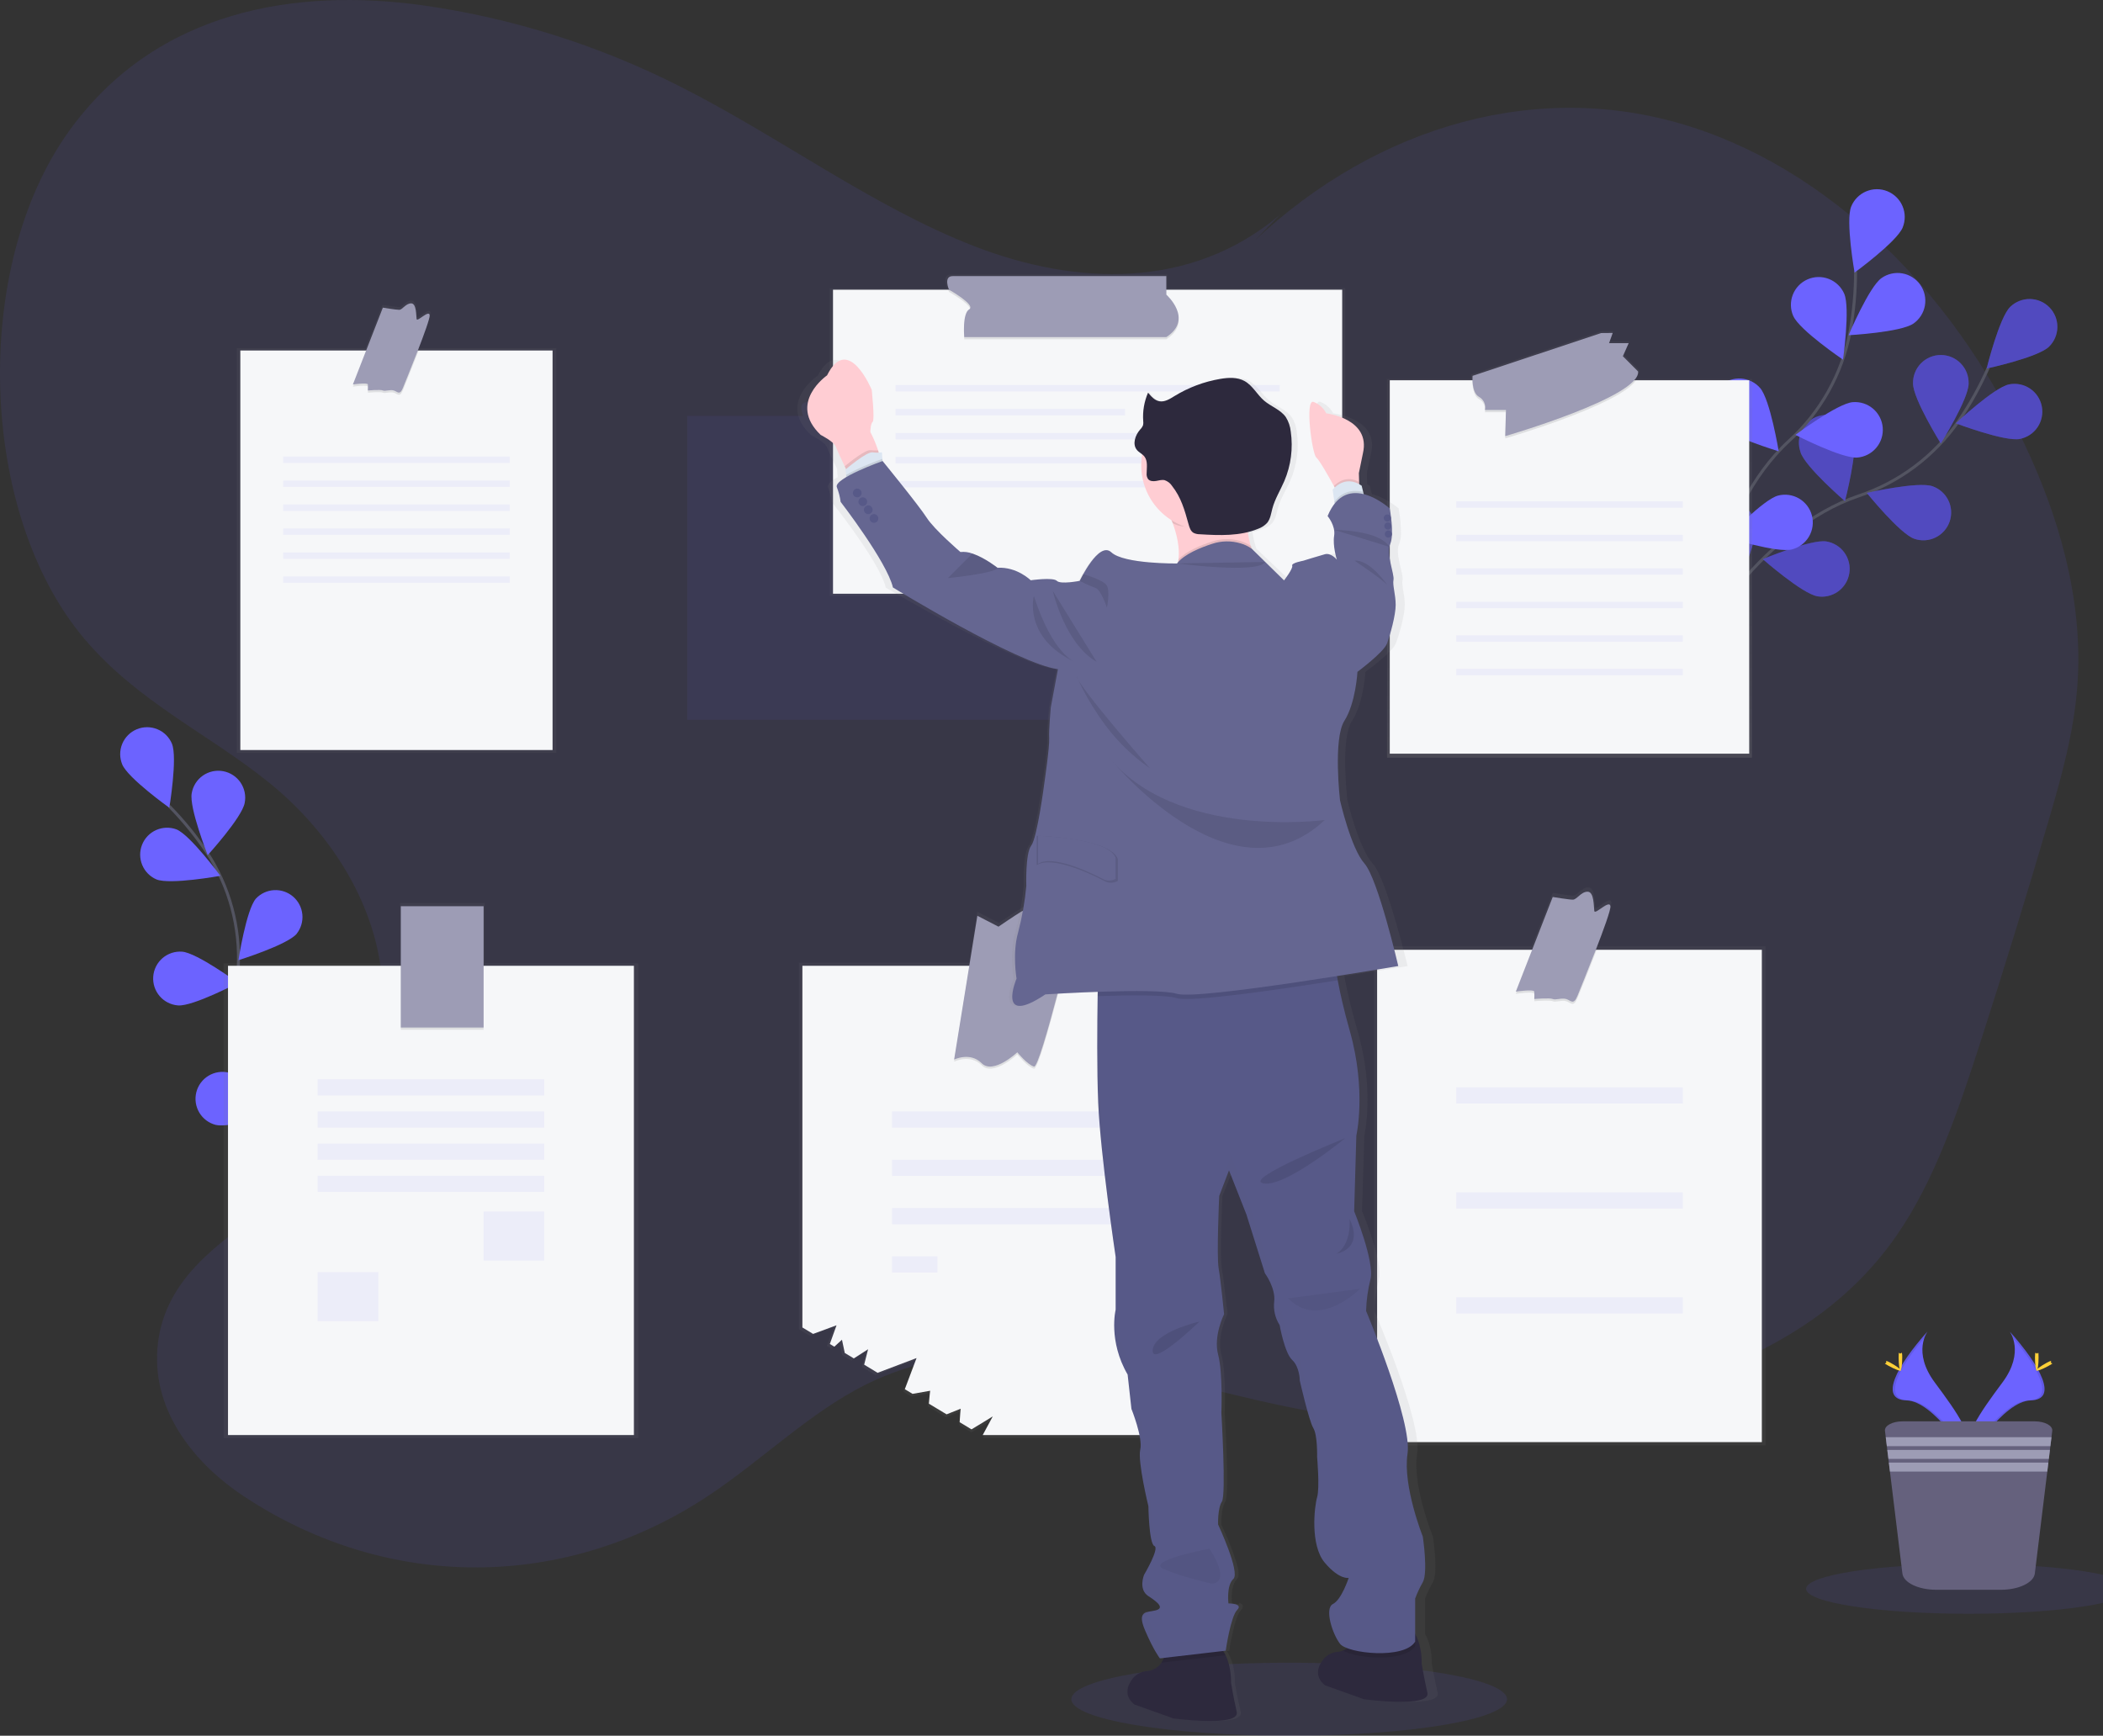 <svg width="1421" height="1173" viewBox="0 0 1421 1173" fill="none" xmlns="http://www.w3.org/2000/svg">
<rect x="0" y="0" width="1421" height="1173" fill="#333333" stroke="none"/>
<g clip-path="url(#clip0)">
<path opacity="0.1" d="M871.107 1173C952.395 1173 1018.29 1161.95 1018.29 1148.32C1018.29 1134.69 952.395 1123.64 871.107 1123.64C789.819 1123.64 723.923 1134.69 723.923 1148.32C723.923 1161.95 789.819 1173 871.107 1173Z" fill="#6C63FF"/>
<path opacity="0.1" d="M864.927 145.051C804.671 196.197 726.496 192.892 658.065 166.286C589.633 139.68 526.597 92.294 459.873 58.623C405.257 30.817 346.425 12.228 285.753 3.607C200.71 -8.195 105.715 6.183 46.451 88.865C-19.544 180.939 -14.466 347.005 56.911 431.574C93.218 474.567 140.757 495.665 182.226 529.239C223.694 562.813 262.053 618.545 258.529 683.338C255.267 743.325 217.239 789.376 177.931 818.296C147.528 840.605 110.092 864.98 106.362 911.209C102.811 955.938 134.288 990.986 164.361 1010.93C262.411 1075.95 383.197 1075.32 480.917 1009.29C515.779 985.725 547.807 954.396 584.362 936.025C680.32 887.826 786.077 936.342 887.678 954.093C973.685 969.117 1061.88 961.337 1145.67 931.329C1195.99 913.317 1246.5 885.774 1281.86 834.463C1307.35 797.46 1323.23 750.624 1338.14 704.38C1354.05 655.061 1369.33 605.398 1384 555.39C1392.79 525.369 1401.46 494.797 1403.73 462.655C1407.86 404.445 1390.49 346.977 1366.86 297.787C1310.8 181.063 1216.29 99.055 1113.99 78.219C1011.69 57.384 903.285 98.078 823.899 187.108" fill="#6C63FF"/>
<g opacity="0.35">
<path opacity="0.2" d="M689.528 280.987V271.829H545.289C538.655 271.829 542.701 281.042 542.701 281.042H464.333V486.439H808.415V280.987H689.528Z" fill="#6C63FF"/>
</g>
<path d="M1147.05 434.191C1147.05 434.191 1190.42 357.32 1255.78 335.176C1283.23 326.061 1306.99 308.278 1323.48 284.498C1331.22 273.155 1337.91 261.124 1343.45 248.556" stroke="#535461" stroke-width="2" stroke-miterlimit="10"/>
<path d="M1384.47 234.344C1377.03 241.574 1342.38 249.052 1342.38 249.052C1342.38 249.052 1350.87 214.624 1358.31 207.38C1361.89 203.911 1366.69 202.003 1371.67 202.078C1376.65 202.153 1381.4 204.204 1384.86 207.78C1388.33 211.355 1390.24 216.163 1390.16 221.145C1390.09 226.126 1388.04 230.875 1384.47 234.344Z" fill="#6C63FF"/>
<path d="M1364.87 296.617C1354.7 298.641 1321.54 286.068 1321.54 286.068C1321.54 286.068 1347.39 261.79 1357.56 259.766C1359.98 259.285 1362.47 259.287 1364.88 259.769C1367.3 260.251 1369.6 261.205 1371.65 262.577C1373.7 263.948 1375.46 265.71 1376.83 267.762C1378.2 269.814 1379.15 272.115 1379.63 274.535C1380.11 276.955 1380.11 279.445 1379.62 281.865C1379.14 284.284 1378.19 286.584 1376.82 288.635C1375.45 290.685 1373.69 292.446 1371.64 293.815C1369.58 295.185 1367.28 296.137 1364.87 296.617Z" fill="#6C63FF"/>
<path d="M1293.48 364.096C1283.68 360.708 1261.41 333.111 1261.41 333.111C1261.41 333.111 1295.97 325.193 1305.77 328.594C1308.1 329.402 1310.24 330.66 1312.09 332.298C1313.93 333.936 1315.43 335.922 1316.51 338.141C1317.59 340.36 1318.22 342.77 1318.36 345.233C1318.51 347.695 1318.17 350.163 1317.36 352.494C1316.56 354.825 1315.3 356.974 1313.66 358.819C1312.02 360.663 1310.04 362.167 1307.82 363.245C1305.6 364.322 1303.19 364.952 1300.73 365.098C1298.27 365.244 1295.81 364.904 1293.48 364.096Z" fill="#6C63FF"/>
<path d="M1227.98 402.944C1217.75 401.277 1191.13 377.866 1191.13 377.866C1191.13 377.866 1223.86 364.233 1234.1 365.913C1236.53 366.315 1238.86 367.193 1240.96 368.496C1243.05 369.8 1244.87 371.503 1246.3 373.509C1247.74 375.514 1248.77 377.784 1249.33 380.186C1249.89 382.589 1249.97 385.079 1249.56 387.513C1249.16 389.947 1248.28 392.278 1246.98 394.373C1245.68 396.468 1243.98 398.286 1241.97 399.722C1239.97 401.159 1237.7 402.187 1235.3 402.747C1232.9 403.306 1230.41 403.387 1227.98 402.985V402.944Z" fill="#6C63FF"/>
<path d="M1292.64 259.201C1292.64 269.584 1311.4 299.674 1311.4 299.674C1311.4 299.674 1330.2 269.598 1330.2 259.215C1330.26 256.704 1329.83 254.206 1328.92 251.866C1328 249.527 1326.63 247.395 1324.88 245.595C1323.13 243.795 1321.04 242.365 1318.72 241.388C1316.41 240.411 1313.93 239.908 1311.42 239.908C1308.91 239.908 1306.42 240.411 1304.11 241.388C1301.8 242.365 1299.7 243.795 1297.95 245.595C1296.2 247.395 1294.83 249.527 1293.92 251.866C1293 254.206 1292.57 256.704 1292.64 259.215V259.201Z" fill="#6C63FF"/>
<path d="M1216.62 305.61C1219.72 315.511 1246.63 338.661 1246.63 338.661C1246.63 338.661 1255.56 304.329 1252.46 294.428C1251.82 291.966 1250.69 289.66 1249.13 287.65C1247.57 285.64 1245.62 283.968 1243.39 282.734C1241.17 281.501 1238.72 280.733 1236.19 280.476C1233.66 280.219 1231.11 280.479 1228.68 281.24C1226.25 282.001 1224.01 283.247 1222.08 284.903C1220.15 286.558 1218.57 288.589 1217.45 290.872C1216.33 293.155 1215.68 295.642 1215.55 298.182C1215.41 300.723 1215.8 303.264 1216.68 305.651L1216.62 305.61Z" fill="#6C63FF"/>
<path d="M1148.91 360.86C1150.28 371.147 1172.91 398.469 1172.91 398.469C1172.91 398.469 1187.51 366.148 1186.14 355.861C1185.96 353.296 1185.26 350.795 1184.08 348.512C1182.89 346.229 1181.26 344.213 1179.27 342.588C1177.27 340.963 1174.97 339.765 1172.5 339.066C1170.03 338.367 1167.44 338.183 1164.89 338.526C1162.34 338.869 1159.89 339.73 1157.69 341.057C1155.49 342.385 1153.59 344.15 1152.1 346.243C1150.61 348.336 1149.56 350.713 1149.02 353.227C1148.48 355.741 1148.47 358.339 1148.97 360.86H1148.91Z" fill="#6C63FF"/>
<path opacity="0.25" d="M1384.47 234.344C1377.03 241.574 1342.38 249.052 1342.38 249.052C1342.38 249.052 1350.87 214.624 1358.31 207.38C1361.89 203.911 1366.69 202.003 1371.67 202.078C1376.65 202.153 1381.4 204.204 1384.86 207.78C1388.33 211.355 1390.24 216.163 1390.16 221.145C1390.09 226.126 1388.04 230.875 1384.47 234.344Z" fill="black"/>
<path opacity="0.25" d="M1364.87 296.617C1354.7 298.641 1321.54 286.068 1321.54 286.068C1321.54 286.068 1347.39 261.79 1357.56 259.766C1359.98 259.285 1362.47 259.287 1364.88 259.769C1367.3 260.251 1369.6 261.205 1371.65 262.577C1373.7 263.948 1375.46 265.71 1376.83 267.762C1378.2 269.814 1379.15 272.115 1379.63 274.535C1380.11 276.955 1380.11 279.445 1379.62 281.865C1379.14 284.284 1378.19 286.584 1376.82 288.635C1375.45 290.685 1373.69 292.446 1371.64 293.815C1369.58 295.185 1367.28 296.137 1364.87 296.617Z" fill="black"/>
<path opacity="0.25" d="M1293.48 364.096C1283.68 360.708 1261.41 333.111 1261.41 333.111C1261.41 333.111 1295.97 325.193 1305.77 328.594C1308.1 329.402 1310.24 330.66 1312.09 332.298C1313.93 333.936 1315.43 335.922 1316.51 338.141C1317.59 340.36 1318.22 342.77 1318.36 345.233C1318.51 347.695 1318.17 350.163 1317.36 352.494C1316.56 354.825 1315.3 356.974 1313.66 358.819C1312.02 360.663 1310.04 362.167 1307.82 363.245C1305.6 364.322 1303.19 364.952 1300.73 365.098C1298.27 365.244 1295.81 364.904 1293.48 364.096Z" fill="black"/>
<path opacity="0.25" d="M1227.98 402.944C1217.75 401.277 1191.13 377.866 1191.13 377.866C1191.13 377.866 1223.86 364.233 1234.1 365.913C1236.53 366.315 1238.86 367.193 1240.96 368.496C1243.05 369.8 1244.87 371.503 1246.3 373.509C1247.74 375.514 1248.77 377.784 1249.33 380.186C1249.89 382.589 1249.97 385.079 1249.56 387.513C1249.16 389.947 1248.28 392.278 1246.98 394.373C1245.68 396.468 1243.98 398.286 1241.97 399.722C1239.97 401.159 1237.7 402.187 1235.3 402.747C1232.9 403.306 1230.41 403.387 1227.98 402.985V402.944Z" fill="black"/>
<path opacity="0.25" d="M1292.64 259.201C1292.64 269.584 1311.4 299.674 1311.4 299.674C1311.4 299.674 1330.2 269.598 1330.2 259.215C1330.26 256.704 1329.83 254.206 1328.92 251.866C1328 249.527 1326.63 247.395 1324.88 245.595C1323.13 243.795 1321.04 242.365 1318.72 241.388C1316.41 240.411 1313.93 239.908 1311.42 239.908C1308.91 239.908 1306.42 240.411 1304.11 241.388C1301.8 242.365 1299.7 243.795 1297.95 245.595C1296.2 247.395 1294.83 249.527 1293.92 251.866C1293 254.206 1292.57 256.704 1292.64 259.215V259.201Z" fill="black"/>
<path opacity="0.25" d="M1216.62 305.61C1219.72 315.511 1246.63 338.661 1246.63 338.661C1246.63 338.661 1255.56 304.329 1252.46 294.428C1251.82 291.966 1250.69 289.66 1249.13 287.65C1247.57 285.64 1245.62 283.968 1243.39 282.734C1241.17 281.501 1238.72 280.733 1236.19 280.476C1233.66 280.219 1231.11 280.479 1228.68 281.24C1226.25 282.001 1224.01 283.247 1222.08 284.903C1220.15 286.558 1218.57 288.589 1217.45 290.872C1216.33 293.155 1215.68 295.642 1215.55 298.182C1215.41 300.723 1215.8 303.264 1216.68 305.651L1216.62 305.61Z" fill="black"/>
<path opacity="0.25" d="M1148.91 360.86C1150.28 371.147 1172.91 398.469 1172.91 398.469C1172.91 398.469 1187.51 366.148 1186.14 355.861C1185.96 353.296 1185.26 350.795 1184.08 348.512C1182.89 346.229 1181.26 344.213 1179.27 342.588C1177.27 340.963 1174.97 339.765 1172.5 339.066C1170.03 338.367 1167.44 338.183 1164.89 338.526C1162.34 338.869 1159.89 339.73 1157.69 341.057C1155.49 342.385 1153.59 344.15 1152.1 346.243C1150.61 348.336 1149.56 350.713 1149.02 353.227C1148.48 355.741 1148.47 358.339 1148.97 360.86H1148.91Z" fill="black"/>
<path d="M1149.55 432.663C1149.55 432.663 1158.06 344.803 1208.74 298.077C1230.14 278.618 1244.66 252.729 1250.09 224.305C1252.58 210.791 1253.82 197.077 1253.8 183.336" stroke="#535461" stroke-width="2" stroke-miterlimit="10"/>
<path d="M1285.67 153.7C1281.79 163.339 1253.14 184.217 1253.14 184.217C1253.14 184.217 1246.96 149.265 1250.84 139.625C1251.76 137.337 1253.12 135.252 1254.85 133.491C1256.58 131.729 1258.63 130.326 1260.9 129.36C1263.17 128.393 1265.61 127.884 1268.07 127.86C1270.54 127.837 1272.99 128.299 1275.27 129.221C1277.56 130.144 1279.64 131.508 1281.4 133.236C1283.17 134.964 1284.57 137.021 1285.53 139.292C1286.5 141.562 1287.01 144.001 1287.03 146.468C1287.06 148.936 1286.59 151.383 1285.67 153.672V153.7Z" fill="#6C63FF"/>
<path d="M1292.98 218.618C1284.5 224.594 1249.1 226.536 1249.1 226.536C1249.1 226.536 1262.87 193.857 1271.37 187.894C1273.39 186.475 1275.66 185.466 1278.07 184.927C1280.48 184.387 1282.96 184.327 1285.39 184.749C1287.82 185.172 1290.14 186.069 1292.23 187.39C1294.31 188.71 1296.11 190.428 1297.53 192.446C1298.95 194.463 1299.96 196.74 1300.5 199.147C1301.03 201.554 1301.09 204.044 1300.67 206.474C1300.25 208.904 1299.35 211.228 1298.03 213.311C1296.71 215.395 1295 217.198 1292.98 218.618Z" fill="#6C63FF"/>
<path d="M1255.02 309.217C1244.68 310.085 1213.15 293.89 1213.15 293.89C1213.15 293.89 1241.55 272.641 1251.88 271.774C1254.34 271.568 1256.81 271.848 1259.16 272.598C1261.51 273.348 1263.69 274.554 1265.57 276.147C1267.46 277.74 1269.01 279.688 1270.14 281.881C1271.27 284.073 1271.96 286.467 1272.16 288.926C1272.37 291.384 1272.09 293.859 1271.34 296.21C1270.59 298.56 1269.38 300.74 1267.79 302.624C1266.2 304.508 1264.25 306.06 1262.06 307.192C1259.87 308.323 1257.48 309.011 1255.02 309.217Z" fill="#6C63FF"/>
<path d="M1210.88 371.284C1200.85 373.9 1167.02 363.255 1167.02 363.255C1167.02 363.255 1191.42 337.517 1201.43 334.914C1203.81 334.295 1206.3 334.152 1208.74 334.493C1211.18 334.835 1213.53 335.655 1215.66 336.905C1217.78 338.156 1219.64 339.813 1221.13 341.782C1222.61 343.752 1223.7 345.994 1224.32 348.382C1224.93 350.77 1225.08 353.257 1224.74 355.7C1224.39 358.144 1223.58 360.496 1222.33 362.623C1221.08 364.749 1219.42 366.609 1217.45 368.095C1215.48 369.581 1213.24 370.664 1210.85 371.284H1210.88Z" fill="#6C63FF"/>
<path d="M1211.78 213.66C1215.97 223.148 1245.32 243.047 1245.32 243.047C1245.32 243.047 1250.31 207.931 1246.12 198.442C1244.11 193.877 1240.37 190.297 1235.72 188.489C1231.08 186.681 1225.91 186.794 1221.34 188.803C1216.78 190.811 1213.2 194.552 1211.39 199.2C1209.59 203.849 1209.7 209.025 1211.71 213.591L1211.78 213.66Z" fill="#6C63FF"/>
<path d="M1161.07 286.978C1167.95 294.772 1201.87 304.99 1201.87 304.99C1201.87 304.99 1196.13 269.984 1189.29 262.176C1186 258.432 1181.37 256.147 1176.4 255.825C1171.43 255.502 1166.53 257.167 1162.79 260.454C1159.05 263.741 1156.77 268.381 1156.45 273.352C1156.12 278.324 1157.79 283.22 1161.07 286.964V286.978Z" fill="#6C63FF"/>
<path d="M1121.54 364.867C1127.05 373.708 1158.71 389.518 1158.71 389.518C1158.71 389.518 1159.05 354.043 1153.54 345.202C1150.88 341.069 1146.71 338.143 1141.92 337.051C1137.13 335.959 1132.11 336.787 1127.92 339.359C1123.73 341.931 1120.72 346.041 1119.53 350.809C1118.33 355.577 1119.05 360.624 1121.53 364.867H1121.54Z" fill="#6C63FF"/>
<path d="M211.253 788.082C211.253 788.082 157.576 721.526 160.948 654.736C162.552 626.736 155.037 598.971 139.532 575.607C132.083 564.575 123.638 554.249 114.304 544.76" stroke="#535461" stroke-width="2" stroke-miterlimit="10"/>
<path d="M116.19 502.661C120.044 511.957 114.414 545.875 114.414 545.875C114.414 545.875 86.447 525.907 82.594 516.611C80.747 512.15 80.746 507.137 82.593 502.676C84.44 498.214 87.983 494.67 92.441 492.822C96.9 490.974 101.91 490.973 106.369 492.821C110.828 494.669 114.37 498.214 116.217 502.675L116.19 502.661Z" fill="#6C63FF"/>
<path d="M165.339 542.612C163.522 552.499 140.358 577.88 140.358 577.88C140.358 577.88 127.682 545.875 129.554 536.015C129.958 533.638 130.831 531.364 132.121 529.327C133.41 527.29 135.092 525.529 137.068 524.148C139.043 522.766 141.273 521.791 143.629 521.279C145.984 520.767 148.417 520.729 150.788 521.166C153.158 521.603 155.418 522.506 157.436 523.824C159.455 525.143 161.191 526.849 162.545 528.844C163.899 530.84 164.843 533.084 165.322 535.447C165.802 537.811 165.807 540.246 165.339 542.612Z" fill="#6C63FF"/>
<path d="M200.49 631.05C193.925 638.679 161.113 648.883 161.113 648.883C161.113 648.883 166.343 614.91 172.908 607.281C176.12 603.851 180.532 601.797 185.223 601.548C189.913 601.299 194.518 602.875 198.074 605.945C201.63 609.016 203.861 613.343 204.301 618.022C204.741 622.701 203.356 627.369 200.435 631.05H200.49Z" fill="#6C63FF"/>
<path d="M212.051 703.968C206.876 712.588 176.267 728.205 176.267 728.205C176.267 728.205 175.675 693.777 180.864 685.211C183.378 681.133 187.398 678.211 192.052 677.079C196.706 675.948 201.618 676.698 205.723 679.166C209.827 681.635 212.794 685.623 213.979 690.266C215.163 694.909 214.471 699.832 212.051 703.968Z" fill="#6C63FF"/>
<path d="M105.743 594.322C115.089 598.027 148.891 591.871 148.891 591.871C148.891 591.871 128.522 564.191 119.19 560.473C114.736 558.838 109.819 559.007 105.488 560.945C101.156 562.883 97.751 566.436 95.999 570.848C94.246 575.26 94.284 580.182 96.104 584.566C97.924 588.951 101.383 592.451 105.743 594.322Z" fill="#6C63FF"/>
<path d="M120.36 679.456C130.38 680.199 160.797 664.211 160.797 664.211C160.797 664.211 133.077 643.885 123.058 643.141C120.675 642.96 118.279 643.251 116.009 643.996C113.738 644.742 111.636 645.927 109.823 647.485C108.01 649.044 106.522 650.944 105.443 653.078C104.364 655.211 103.715 657.537 103.535 659.921C103.354 662.306 103.644 664.702 104.389 666.975C105.134 669.247 106.319 671.35 107.876 673.164C109.434 674.978 111.333 676.467 113.465 677.546C115.598 678.626 117.922 679.275 120.305 679.456H120.36Z" fill="#6C63FF"/>
<path d="M145.905 760.195C155.649 762.633 188.337 751.933 188.337 751.933C188.337 751.933 164.444 727.296 154.7 724.9C150.016 723.733 145.062 724.475 140.925 726.964C136.789 729.452 133.81 733.483 132.644 738.169C131.478 742.854 132.22 747.812 134.706 751.951C137.193 756.089 141.222 759.07 145.905 760.237V760.195Z" fill="#6C63FF"/>
<path d="M1357.93 899.794C1357.93 899.794 1368.43 913.565 1353.08 934.222C1337.74 954.879 1325.08 972.478 1330.2 985.423C1330.2 985.423 1353.36 946.864 1372.2 946.354C1391.04 945.845 1378.67 922.957 1357.93 899.794Z" fill="#6C63FF"/>
<path opacity="0.1" d="M1357.93 899.794C1358.84 901.122 1359.57 902.573 1360.08 904.104C1378.46 925.725 1388.26 945.9 1370.59 946.409C1354.08 946.878 1334.37 976.334 1329.63 983.784C1329.79 984.359 1329.98 984.924 1330.2 985.478C1330.2 985.478 1353.36 946.919 1372.2 946.409C1391.04 945.9 1378.67 922.957 1357.93 899.794Z" fill="black"/>
<path d="M1377.46 917.297C1377.46 922.144 1376.91 926.055 1376.25 926.055C1375.59 926.055 1375.04 922.144 1375.04 917.297C1375.04 912.45 1375.71 914.749 1376.41 914.749C1377.12 914.749 1377.46 912.463 1377.46 917.297Z" fill="#FFD037"/>
<path d="M1384.15 923.081C1379.91 925.395 1376.21 926.786 1375.89 926.207C1375.57 925.629 1378.75 923.26 1382.99 920.947C1387.23 918.633 1385.57 920.313 1385.88 920.947C1386.2 921.58 1388.4 920.768 1384.15 923.081Z" fill="#FFD037"/>
<path d="M1302.46 899.794C1302.46 899.794 1291.96 913.565 1307.31 934.222C1322.65 954.879 1335.32 972.478 1330.2 985.423C1330.2 985.423 1307.03 946.864 1288.19 946.354C1269.35 945.845 1281.72 922.957 1302.46 899.794Z" fill="#6C63FF"/>
<path opacity="0.1" d="M1302.46 899.794C1301.54 901.118 1300.82 902.57 1300.32 904.104C1281.91 925.725 1272.13 945.9 1289.8 946.409C1306.32 946.878 1326.03 976.334 1330.76 983.784C1330.6 984.349 1330.42 984.914 1330.2 985.478C1330.2 985.478 1307.03 946.919 1288.19 946.409C1269.35 945.9 1281.72 922.957 1302.46 899.794Z" fill="black"/>
<path d="M1282.92 917.297C1282.92 922.144 1283.47 926.055 1284.13 926.055C1284.79 926.055 1285.34 922.144 1285.34 917.297C1285.34 912.45 1284.67 914.749 1283.97 914.749C1283.26 914.749 1282.92 912.463 1282.92 917.297Z" fill="#FFD037"/>
<path d="M1276.23 923.081C1280.48 925.395 1284.19 926.786 1284.49 926.207C1284.79 925.629 1281.63 923.26 1277.39 920.947C1273.15 918.633 1274.81 920.313 1274.5 920.947C1274.18 921.58 1271.99 920.768 1276.23 923.081Z" fill="#FFD037"/>
<path opacity="0.1" d="M1330.2 1090.58C1390.84 1090.58 1440 1083.03 1440 1073.72C1440 1064.41 1390.84 1056.87 1330.2 1056.87C1269.55 1056.87 1220.39 1064.41 1220.39 1073.72C1220.39 1083.03 1269.55 1090.58 1330.2 1090.58Z" fill="#6C63FF"/>
<path d="M1386.71 966.955L1386.19 971.238L1385.44 977.298L1385.14 979.832L1384.41 985.891L1384.08 988.425L1383.35 994.484L1374.94 1063.34C1374.2 1069.5 1364.15 1074.36 1352.02 1074.36H1308.37C1296.24 1074.36 1286.21 1069.56 1285.45 1063.34L1277.04 994.484L1276.3 988.425L1276 985.891L1275.25 979.832L1274.94 977.298L1274.21 971.238L1273.67 966.955C1273.26 963.471 1278.69 960.538 1285.55 960.538H1374.84C1381.7 960.538 1387.14 963.471 1386.71 966.955Z" fill="#65617D"/>
<path d="M1386.19 971.238L1385.44 977.297H1274.94L1274.21 971.238H1386.19Z" fill="#9D9CB5"/>
<path d="M1385.14 979.832L1384.4 985.891H1276L1275.24 979.832H1385.14Z" fill="#9D9CB5"/>
<path d="M1384.08 988.425L1383.35 994.47H1277.04L1276.3 988.425H1384.08Z" fill="#9D9CB5"/>
<path d="M1106.13 256.089H1104.97C1106.79 254.023 1107.73 251.957 1107.57 250.126L1097.11 239.66L1101.11 230.709H1087.66L1090.15 223.727H1082.18L994.014 253.114C994.014 253.114 993.917 254.34 994.014 256.089H937.24V512.026H1183.82V256.089H1106.13Z" fill="url(#paint0_linear)"/>
<path d="M1181.94 256.983H939.071V509.326H1181.94V256.983Z" fill="#F6F7F9"/>
<path opacity="0.1" d="M1105.46 256.983C1093.95 273.936 1017.09 296.259 1017.09 296.259L1017.58 278.59H1003.36C1003.75 276.889 1003.58 275.107 1002.87 273.512C1002.16 271.918 1000.95 270.597 999.423 269.749C995.294 267.477 994.895 260.109 994.95 256.983H1105.46Z" fill="black"/>
<path d="M1081.85 225.076L995.018 253.995C995.018 253.995 994.028 265.287 999.423 268.221C1000.94 269.072 1002.15 270.393 1002.86 271.987C1003.57 273.58 1003.74 275.361 1003.36 277.062H1017.58L1017.09 294.73C1017.09 294.73 1108.35 268.221 1106.87 251.048L1096.58 240.734L1100.5 231.892H1087.25L1089.71 225.007L1081.85 225.076Z" fill="#9D9CB5"/>
<g opacity="0.35">
<path opacity="0.2" d="M1137.04 338.784H983.966V343.081H1137.04V338.784Z" fill="#6C63FF"/>
</g>
<g opacity="0.35">
<path opacity="0.2" d="M1137.04 361.438H983.966V365.734H1137.04V361.438Z" fill="#6C63FF"/>
</g>
<g opacity="0.35">
<path opacity="0.2" d="M1137.04 384.078H983.966V388.375H1137.04V384.078Z" fill="#6C63FF"/>
</g>
<g opacity="0.35">
<path opacity="0.2" d="M1137.04 406.718H983.966V411.014H1137.04V406.718Z" fill="#6C63FF"/>
</g>
<g opacity="0.35">
<path opacity="0.2" d="M1137.04 429.357H983.966V433.654H1137.04V429.357Z" fill="#6C63FF"/>
</g>
<g opacity="0.35">
<path opacity="0.2" d="M1137.04 452.011H983.966V456.307H1137.04V452.011Z" fill="#6C63FF"/>
</g>
<path d="M283.249 235.349H282.671C287.02 224.194 291.039 213.315 290.86 211.236C290.475 207.104 282.203 216.083 281.817 213.838C281.432 211.594 281.817 203.083 278.06 203.083C274.303 203.083 272.032 207.504 269.802 207.504C267.572 207.504 258.502 206.016 258.502 206.016L246.955 235.349H159.971V508.693H375.835V235.349H283.249Z" fill="url(#paint1_linear)"/>
<path d="M373.371 236.864H162.393V506.862H373.371V236.864Z" fill="#F6F7F9"/>
<path opacity="0.1" d="M282.905 236.864C278.459 248.418 273.449 260.592 272.307 263.498C270.091 269.006 268.632 266.073 266.045 265.343C263.457 264.613 260.168 266.073 258.695 265.343C257.222 264.613 248.579 265.343 248.579 265.343C248.676 263.991 248.676 262.633 248.579 261.28C248.386 259.821 238.449 261.28 238.449 261.28L247.919 236.864H282.905Z" fill="black"/>
<path d="M258.695 207.904L238.449 259.821C238.449 259.821 248.386 258.347 248.565 259.821C248.669 261.169 248.669 262.522 248.565 263.87C248.565 263.87 257.223 263.126 258.695 263.87C260.168 264.613 263.471 263.126 266.045 263.87C268.619 264.613 270.091 267.547 272.307 262.024C274.523 256.502 290.709 217.103 290.337 213.054C289.965 209.005 281.873 217.846 281.501 215.629C281.129 213.412 281.501 205.012 277.826 205.012C274.151 205.012 271.936 209.377 269.733 209.377C267.531 209.377 258.695 207.904 258.695 207.904Z" fill="#9D9CB5"/>
<g opacity="0.35">
<path opacity="0.2" d="M344.427 308.529H191.351V312.826H344.427V308.529Z" fill="#6C63FF"/>
</g>
<g opacity="0.35">
<path opacity="0.2" d="M344.427 324.737H191.351V329.034H344.427V324.737Z" fill="#6C63FF"/>
</g>
<g opacity="0.35">
<path opacity="0.2" d="M344.427 340.933H191.351V345.229H344.427V340.933Z" fill="#6C63FF"/>
</g>
<g opacity="0.35">
<path opacity="0.2" d="M344.427 357.142H191.351V361.438H344.427V357.142Z" fill="#6C63FF"/>
</g>
<g opacity="0.35">
<path opacity="0.2" d="M344.427 373.336H191.351V377.633H344.427V373.336Z" fill="#6C63FF"/>
</g>
<g opacity="0.35">
<path opacity="0.2" d="M344.427 389.531H191.351V393.828H344.427V389.531Z" fill="#6C63FF"/>
</g>
<path d="M1079.39 639.519H1078.81C1084.15 625.748 1089.08 612.294 1088.84 609.774C1088.39 604.72 1078.23 615.75 1077.83 612.996C1077.43 610.242 1077.83 599.721 1073.22 599.721C1068.61 599.721 1065.84 605.229 1063.08 605.229C1060.31 605.229 1049.23 603.384 1049.23 603.384L1035 639.519H928.404V976.761H1192.98V639.519H1079.39Z" fill="url(#paint2_linear)"/>
<path d="M1190.48 641.86H930.524V974.572H1190.48V641.86Z" fill="#F6F7F9"/>
<path opacity="0.1" d="M1078.88 641.86C1073.46 655.99 1067.37 670.78 1065.95 674.333C1063.2 681.136 1061.43 677.5 1058.25 676.605C1055.07 675.71 1050.99 677.5 1049.18 676.605C1047.36 675.71 1036.71 676.605 1036.71 676.605C1036.83 674.941 1036.83 673.27 1036.71 671.606C1036.47 669.802 1024.24 671.606 1024.24 671.606L1035.84 641.86H1078.88Z" fill="black"/>
<path d="M1049.18 606.165L1024.24 670.132C1024.24 670.132 1036.47 668.315 1036.71 670.132C1036.83 671.792 1036.83 673.458 1036.71 675.118C1036.71 675.118 1047.36 674.222 1049.18 675.118C1050.99 676.013 1055.07 674.222 1058.25 675.118C1061.43 676.013 1063.23 679.662 1065.95 672.859C1068.68 666.056 1088.62 617.499 1088.17 612.514C1087.71 607.529 1077.74 618.408 1077.28 615.695C1076.83 612.982 1077.28 602.599 1072.75 602.599C1068.23 602.599 1065.5 607.983 1062.78 607.983C1060.05 607.983 1049.18 606.165 1049.18 606.165Z" fill="#9D9CB5"/>
<g opacity="0.35">
<path opacity="0.2" d="M1137.04 734.829H983.966V745.75H1137.04V734.829Z" fill="#6C63FF"/>
</g>
<g opacity="0.35">
<path opacity="0.2" d="M1137.04 805.765H983.966V816.685H1137.04V805.765Z" fill="#6C63FF"/>
</g>
<g opacity="0.35">
<path opacity="0.2" d="M1137.04 876.713H983.966V887.633H1137.04V876.713Z" fill="#6C63FF"/>
</g>
<path d="M327.526 651.046V610.324H270.394V651.046H151.107V971.886H431.287V651.046H327.526Z" fill="url(#paint3_linear)"/>
<path d="M428.328 652.671H154.066V969.793H428.328V652.671Z" fill="#F6F7F9"/>
<path opacity="0.1" d="M326.769 652.671H270.834V695.871H326.769V652.671Z" fill="black"/>
<path d="M326.769 612.417H270.834V694.397H326.769V612.417Z" fill="#9D9CB5"/>
<g opacity="0.35">
<path opacity="0.2" d="M367.728 729.376H214.653V740.297H367.728V729.376Z" fill="#6C63FF"/>
</g>
<g opacity="0.35">
<path opacity="0.2" d="M367.728 751.093H214.653V762.013H367.728V751.093Z" fill="#6C63FF"/>
</g>
<g opacity="0.35">
<path opacity="0.2" d="M367.728 772.824H214.653V783.745H367.728V772.824Z" fill="#6C63FF"/>
</g>
<g opacity="0.35">
<path opacity="0.2" d="M367.728 794.541H214.653V805.462H367.728V794.541Z" fill="#6C63FF"/>
</g>
<g opacity="0.35">
<path opacity="0.2" d="M367.742 818.723H326.769V851.856H367.742V818.723Z" fill="#6C63FF"/>
</g>
<g opacity="0.35">
<path opacity="0.2" d="M255.626 859.706H214.653V892.839H255.626V859.706Z" fill="#6C63FF"/>
</g>
<path d="M721.005 650.536H720.619C725.079 633.088 728.437 619.193 728.437 619.193L709.416 628.144C709.416 628.144 695.914 610.242 690.918 613.23C685.922 616.218 674.953 623.669 674.953 623.669L660.391 616.205L654.817 650.536H539.824V898.266L547.215 902.686C553.312 900.496 563.346 896.778 563.346 896.778L558.735 909.585L561.846 911.431L567.09 906.68L569.03 915.755L575.265 919.487L585.106 913.221L582.353 923.77L591.588 929.278L618.441 919.184L610.348 940.502L615.674 943.697L627.827 941.562C627.827 941.562 627.277 945.817 626.932 950.431L639.127 957.729C644.123 955.788 648.83 953.874 648.83 953.874C648.83 953.874 648.348 958.528 648.128 963.1L656.303 968.003C662.758 964.229 670.975 959.093 670.975 959.093L664.093 971.9H819.481V650.536H721.005Z" fill="url(#paint4_linear)"/>
<path d="M816.426 652.671V969.793H664.025L670.824 957.165C670.824 957.165 662.772 962.219 656.441 965.951L648.431 961.104C648.651 956.6 649.133 952.001 649.133 952.001C649.133 952.001 644.508 953.887 639.608 955.802L627.648 948.599C627.992 944.055 628.515 939.855 628.515 939.855L616.61 941.962L611.394 938.808L619.321 917.766L592.992 927.736L583.922 922.228L586.565 911.817L576.93 918L570.819 914.323L568.92 905.372L563.773 910.081L560.717 908.25L565.245 895.622C565.245 895.622 555.405 899.285 549.417 901.447L542.178 897.095V652.671H816.426Z" fill="#F6F7F9"/>
<g opacity="0.35">
<path opacity="0.2" d="M755.826 751.093H602.75V762.013H755.826V751.093Z" fill="#6C63FF"/>
</g>
<g opacity="0.35">
<path opacity="0.2" d="M755.826 783.744H602.75V794.665H755.826V783.744Z" fill="#6C63FF"/>
</g>
<g opacity="0.35">
<path opacity="0.2" d="M755.826 816.382H602.75V827.302H755.826V816.382Z" fill="#6C63FF"/>
</g>
<g opacity="0.35">
<path opacity="0.2" d="M633.415 849.033H602.75V859.954H633.415V849.033Z" fill="#6C63FF"/>
</g>
<path opacity="0.1" d="M719.835 652.67C712.375 682.113 701.502 722.903 698.667 722.187C694.263 720.989 687.381 712.547 687.381 712.547C687.381 712.547 671.195 727.764 663.35 719.915C655.505 712.065 644.701 717.45 644.701 717.45L655.161 652.656L719.835 652.67Z" fill="black"/>
<path d="M660.405 618.862L644.701 716.059C644.701 716.059 655.491 710.661 663.337 718.524C671.182 726.388 687.381 711.129 687.381 711.129C687.381 711.129 694.263 719.557 698.667 720.769C703.071 721.981 727.129 621.809 727.129 621.809L708.48 630.65C708.48 630.65 695.24 612.968 690.326 615.915C685.413 618.862 674.677 626.23 674.677 626.23L660.405 618.862Z" fill="#9D9CB5"/>
<path d="M788.679 194.793V185.47H642.623C635.92 185.47 640.021 194.793 640.021 194.793H560.662V402.655H909.011V194.71L788.679 194.793Z" fill="url(#paint5_linear)"/>
<path d="M906.919 195.784H562.864V401.236H906.919V195.784Z" fill="#F6F7F9"/>
<path opacity="0.1" d="M788.073 229.289H651.555C651.555 229.289 650.082 213.453 654.872 210.519C659.662 207.586 641.246 197.258 641.246 197.258C641.043 196.776 640.863 196.284 640.71 195.784H788.073V200.577C788.073 200.577 806.847 217.143 788.073 229.289Z" fill="black"/>
<path d="M643.82 186.586H788.073V199.104C788.073 199.104 806.847 215.629 788.073 227.817H651.555C651.555 227.817 650.082 211.98 654.872 209.047C659.662 206.113 641.246 195.785 641.246 195.785C641.246 195.785 637.2 186.586 643.82 186.586Z" fill="#9D9CB5"/>
<g opacity="0.35">
<path opacity="0.2" d="M864.68 260.22H605.131V264.516H864.68V260.22Z" fill="#6C63FF"/>
</g>
<g opacity="0.35">
<path opacity="0.2" d="M760.175 276.415H605.131V280.712H760.175V276.415Z" fill="#6C63FF"/>
</g>
<g opacity="0.35">
<path opacity="0.2" d="M864.68 292.623H605.131V296.92H864.68V292.623Z" fill="#6C63FF"/>
</g>
<g opacity="0.35">
<path opacity="0.2" d="M864.68 308.818H605.131V313.115H864.68V308.818Z" fill="#6C63FF"/>
</g>
<g opacity="0.35">
<path opacity="0.2" d="M864.68 325.013H605.131V329.309H864.68V325.013Z" fill="#6C63FF"/>
</g>
<path d="M971.442 1143.92C968.978 1133.42 967.464 1124.22 967.464 1124.22C967.464 1124.22 968.029 1112.81 962.909 1104.24V1101.39V1080.31C964.36 1076.49 966.138 1072.8 968.221 1069.29C972.02 1062.65 968.221 1038.36 968.221 1038.36C968.221 1038.36 954.155 1004.11 957.582 982.393C961.009 960.676 928.679 885.926 928.679 885.926C928.878 878.714 929.899 871.548 931.721 864.567C932.057 863.1 932.195 861.595 932.134 860.092C932.134 859.913 932.134 859.734 932.134 859.541V859.72C931.652 845.398 920.339 818.544 920.339 818.544L921.853 767.357C921.853 767.357 929.078 737.17 917.297 696.669C913.168 682.526 910.539 671.22 908.874 662.489C908.681 661.498 908.502 660.548 908.337 659.639C932.602 655.934 951.127 652.85 951.127 652.85C951.127 652.85 937.047 593.909 927.551 583.608C918.054 573.307 910.443 540.918 910.443 540.918C910.443 540.918 905.488 499.315 913.485 487.21C921.481 475.105 922.596 454.063 922.596 454.063C922.596 454.063 940.846 440.815 943.131 434.921C945.415 429.027 949.214 415.779 949.214 408.756C949.214 401.732 946.929 395.494 947.7 391.817C948.471 388.14 942.374 374.149 945.415 367.511C946.206 365.473 946.616 363.307 946.627 361.121C946.634 361.057 946.634 360.993 946.627 360.929C946.627 360.929 946.627 360.929 946.627 360.86C946.647 355.06 946.108 349.273 945.016 343.577C945.016 343.577 936.758 336.292 926.973 333.937L926.574 332.353L925.541 328.222C924.96 327.832 924.358 327.473 923.738 327.148V325.647L923.573 319.67L926.436 306.216C932.038 282.805 900.864 279.348 900.864 279.348C898.995 275.742 895.849 272.963 892.041 271.554C885.765 269.337 890.995 306.725 893.927 309.108C896.143 310.912 902.956 322.631 906.231 328.387L906.768 329.338C906.271 329.801 905.81 330.303 905.392 330.839L906.575 338.95L906.754 340.189C904.692 342.763 903.018 345.626 901.786 348.686C901.786 348.686 907.498 354.938 906.355 361.934C905.213 368.93 908.103 377.647 908.241 378.129C907.897 377.743 903.892 373.391 899.886 374.452C895.881 375.512 884.747 378.872 884.747 378.872C884.747 378.872 876.379 380.346 877.149 382.191C877.92 384.037 871.438 392.134 871.438 392.134L848.962 370.816C848.742 370.183 848.522 369.549 848.315 368.888C847.378 365.843 846.724 362.717 846.361 359.551C848.809 358.967 851.21 358.203 853.545 357.265C855.909 356.459 858.043 355.094 859.766 353.286C862.024 350.531 862.519 346.937 863.386 343.646C865.162 337.091 868.988 331.252 871.727 325.041C876.353 314.549 877.909 302.96 876.214 291.618C875.859 288.13 874.674 284.777 872.759 281.841C869.098 276.787 862.436 274.735 857.619 270.7C852.802 266.665 849.664 260.523 844.021 257.493C838.929 254.739 832.708 255.083 826.968 256.02C815.72 257.873 804.916 261.805 795.106 267.615C791.831 269.557 788.225 271.746 784.454 271.113C781.233 270.535 778.866 267.946 776.787 265.481C776.813 265.373 776.845 265.267 776.884 265.164L776.636 264.875C774.256 270.161 773.062 275.905 773.14 281.703C773.14 282.598 773.14 283.493 773.25 284.457C773.25 284.774 773.25 285.091 773.25 285.407C773.271 285.664 773.271 285.922 773.25 286.179C773.25 286.579 773.195 286.978 773.085 287.363C772.607 288.516 771.889 289.553 770.979 290.406C770.293 291.178 769.68 292.013 769.149 292.899C769.245 292.596 769.341 292.293 769.452 291.99C768.017 294.079 767.21 296.535 767.126 299.068C767.003 300.919 767.611 302.743 768.818 304.15C769.939 305.251 771.165 306.238 772.479 307.097C770.93 315.736 772.065 324.643 775.732 332.616C779.399 340.59 785.421 347.246 792.987 351.688C793.248 352.322 793.496 352.969 793.758 353.616C796.62 361.19 798.781 370.004 797.887 378.143C797.804 378.748 797.721 379.341 797.611 379.933C797.322 380.236 797.047 380.552 796.799 380.869C796.799 380.869 759.638 381.227 750.954 373.309C742.269 365.39 728.932 392.588 728.932 392.588C728.932 392.588 715.623 395.177 712.967 392.588C710.311 389.999 694.717 392.23 694.717 392.23C694.717 392.23 685.206 383.017 671.526 383.761C666.329 379.81 660.596 376.619 654.5 374.287L654.074 374.135C651.397 373.168 648.539 372.805 645.706 373.075C645.706 373.075 627.456 357.926 622.143 349.884C616.83 341.842 591.464 311.738 591.354 311.6L591.258 310.223L590.969 305.844C590.218 305.962 589.459 306.027 588.698 306.037L588.189 304.522C586.733 300.25 584.928 296.104 582.794 292.128C582.794 292.128 582.794 286.619 584.404 285.242C586.014 283.865 583.743 263.608 583.743 263.608C583.743 263.608 567.296 225.131 552.569 253.858C552.569 253.858 524.726 272.435 548.096 294.07C548.096 294.07 557.414 298.6 558.735 302.181C559.602 304.508 562.768 310.994 564.901 315.318C565.259 316.035 565.576 316.696 565.851 317.246L565.589 317.467L565.934 321.075L566.071 322.452C561.667 324.958 558.68 327.423 559.41 329.338C560.711 332.526 561.603 335.867 562.066 339.28C562.066 339.28 594.382 379.781 598.566 397.119C598.566 397.119 685.275 448.665 713.765 452.355L708.824 478.121C708.824 478.121 707.296 493.586 707.682 499.108C708.067 504.631 704.255 529.68 704.255 529.68C704.255 529.68 699.314 566.491 695.13 571.641C690.946 576.791 691.716 598.894 691.716 598.894C690.71 609.472 688.799 619.944 686.005 630.196C681.876 644.188 684.876 661.484 684.876 661.484C684.876 661.484 670.425 694.631 705.025 672.171C705.025 672.171 722.009 671.11 741.567 670.449C741.567 671.083 741.567 671.73 741.567 672.391C741.567 674.911 741.485 677.638 741.457 680.516C741.196 699.493 741.085 725.644 741.939 745.433C743.453 780.412 754.105 849.639 754.105 849.639V884.412C753.418 887.681 753.081 891.014 753.101 894.354C752.866 906.613 756.117 918.686 762.474 929.168L764.827 952.124C764.827 952.124 771.076 967.41 771.2 976.541C771.17 977.286 771.078 978.028 770.924 978.758C770.691 979.927 770.59 981.119 770.621 982.311C770.264 992.846 776.608 1018.03 776.608 1018.03C776.608 1018.03 776.994 1043.44 780.737 1044.91C783.986 1046.17 776.402 1059.55 774.131 1063.4C774.131 1063.15 774.035 1062.91 773.993 1062.67C773.704 1063.16 773.525 1063.44 773.525 1063.44C772.744 1065.49 772.343 1067.66 772.342 1069.85C772.126 1071.59 772.408 1073.35 773.153 1074.93C773.899 1076.52 775.078 1077.85 776.553 1078.79C783.779 1083.21 787.66 1086.89 781.536 1088.43C779.279 1088.78 777.042 1089.24 774.833 1089.81C774.723 1089.52 774.613 1089.23 774.516 1088.95C773.661 1089.31 772.949 1089.94 772.495 1090.75C772.041 1091.55 771.87 1092.49 772.011 1093.4C771.846 1095.26 772.466 1097.97 774.282 1102.02C780.366 1115.64 784.577 1120.81 784.577 1120.81L787.495 1120.48C787.05 1121.58 786.483 1122.64 785.802 1123.62C784.691 1125.21 783.214 1126.52 781.494 1127.43C779.911 1128.39 778.142 1128.99 776.306 1129.21C774.242 1129.28 772.216 1129.78 770.359 1130.68C768.503 1131.59 766.857 1132.87 765.529 1134.45C761.744 1139.36 759.363 1146.05 766.905 1151.92L794.102 1161.31C794.102 1161.31 840.897 1167.38 838.378 1156.89C835.86 1146.39 834.401 1137.2 834.401 1137.2C834.401 1137.2 834.924 1126.95 830.602 1118.58C830.118 1117.62 829.566 1116.7 828.95 1115.82L830.602 1115.63C830.602 1115.63 834.015 1092.44 838.585 1088.09C839.631 1087.07 839.865 1086.28 839.617 1085.69C840.099 1084.42 838.901 1083.68 837.374 1083.27L837.043 1084.18C835.551 1083.85 834.029 1083.68 832.501 1083.67C832.501 1083.67 830.973 1071.52 835.915 1067.14C836.317 1066.64 836.61 1066.06 836.776 1065.44C836.942 1064.82 836.977 1064.17 836.878 1063.53C836.92 1061.87 836.749 1060.21 836.369 1058.59C836.369 1058.67 836.259 1058.78 836.19 1058.86C833.699 1047.85 825.276 1030.32 825.276 1030.32C825.276 1030.32 824.89 1019.3 827.932 1014.87C830.974 1010.43 827.56 954.837 827.56 954.837C827.56 954.837 828.703 927.97 825.276 915.452C821.848 902.934 829.405 888.199 829.405 888.199C829.405 888.199 829.405 887.909 829.322 887.4L829.418 887.207C829.418 887.207 829.253 885.555 828.978 882.979C828.94 883.06 828.908 883.142 828.882 883.227C828.125 876.121 826.666 863.232 825.606 857.269C824.078 848.799 825.977 808.298 825.977 808.298L832.859 791.002L845.026 820.816L857.963 860.588C857.963 860.588 864.363 868.988 864.515 877.498C864.515 877.912 864.515 878.325 864.432 878.738C864.329 879.62 864.278 880.508 864.281 881.396C864.053 886.418 865.432 891.382 868.217 895.566C868.217 895.566 871.644 914.336 876.97 919.129C882.297 923.921 882.283 933.12 882.283 933.12C882.283 933.12 888.752 960.36 891.794 965.152C894.354 969.187 894.546 980.3 894.464 983.674C894.464 984.308 894.464 984.666 894.464 984.666C894.464 984.666 895.358 994.402 895.331 1002.57C895.331 1003.57 895.331 1004.55 895.234 1005.47V1005.27C895.225 1007.5 894.962 1009.72 894.45 1011.89C894.405 1012.01 894.368 1012.14 894.34 1012.26C894.34 1011.81 894.34 1011.34 894.45 1010.89C893.125 1016.45 892.487 1022.15 892.551 1027.87C892.372 1037.66 893.927 1049.27 899.79 1056.07C910.058 1067.86 916.526 1066.38 916.526 1066.38C916.526 1066.38 911.571 1081.11 905.516 1084.05C905.287 1084.17 905.071 1084.31 904.869 1084.47C904.869 1084.18 904.759 1083.9 904.717 1083.61C903.451 1084.71 902.942 1086.7 902.942 1089.12C902.501 1095.59 906.575 1106.11 910.47 1110.95C911.908 1112.36 913.671 1113.39 915.604 1113.95C915.293 1114.16 914.972 1114.36 914.641 1114.54C913.965 1114.91 913.266 1115.24 912.549 1115.52C911.567 1115.95 910.521 1116.23 909.452 1116.33C907.387 1116.38 905.356 1116.86 903.493 1117.76C901.63 1118.65 899.979 1119.93 898.648 1121.51C894.863 1126.4 892.482 1133.09 900.024 1138.96L927.22 1148.35C927.22 1148.35 973.933 1154.41 971.442 1143.92Z" fill="url(#paint6_linear)"/>
<path d="M792.849 1161.31L766.534 1151.92C759.267 1146.05 761.579 1139.36 765.254 1134.45C766.514 1132.88 768.096 1131.6 769.893 1130.7C771.691 1129.79 773.662 1129.29 775.673 1129.21C777.457 1128.99 779.171 1128.38 780.696 1127.43C782.356 1126.51 783.772 1125.2 784.825 1123.62C786.75 1120.57 787.789 1117.05 787.826 1113.44C787.826 1113.44 816.729 1104.97 824.629 1113.44C826.04 1114.97 827.218 1116.7 828.125 1118.58C832.254 1126.95 831.813 1137.2 831.813 1137.2C831.813 1137.2 833.286 1146.38 835.667 1156.89C838.048 1167.4 792.849 1161.31 792.849 1161.31Z" fill="#2D293D"/>
<path d="M921.633 1148.34L895.317 1138.94C888.064 1133.08 890.376 1126.38 894.037 1121.5C895.294 1119.92 896.876 1118.64 898.674 1117.73C900.472 1116.83 902.444 1116.32 904.456 1116.25C905.499 1116.15 906.517 1115.87 907.47 1115.44C908.165 1115.15 908.84 1114.83 909.493 1114.46C916.857 1110.41 916.664 1100.47 916.664 1100.47C916.664 1100.47 945.567 1092 953.467 1100.47C954.524 1101.61 955.448 1102.87 956.22 1104.23C961.175 1112.79 960.624 1124.22 960.624 1124.22C960.624 1124.22 962.097 1133.42 964.492 1143.92C966.886 1154.41 921.633 1148.34 921.633 1148.34Z" fill="#2D293D"/>
<path opacity="0.1" d="M824.67 1113.44C826.081 1114.97 827.259 1116.7 828.166 1118.58L784.866 1123.6C786.791 1120.55 787.83 1117.03 787.867 1113.43C787.867 1113.43 816.77 1104.98 824.67 1113.44Z" fill="black"/>
<path opacity="0.1" d="M956.233 1104.23V1112.34C949.503 1123.44 916.925 1121.01 907.47 1115.44C908.165 1115.15 908.84 1114.83 909.493 1114.46C916.857 1110.41 916.664 1100.47 916.664 1100.47C916.664 1100.47 945.567 1092 953.467 1100.47C954.529 1101.61 955.457 1102.87 956.233 1104.23Z" fill="black"/>
<path d="M961.381 1069.26C959.362 1072.78 957.64 1076.47 956.233 1080.28V1109.39C948.87 1121.54 910.594 1117.49 905.447 1110.86C900.299 1104.24 894.78 1086.93 900.657 1083.98C906.534 1081.04 911.31 1066.32 911.31 1066.32C911.31 1066.32 905.048 1067.79 895.111 1056C885.173 1044.21 888.119 1018.07 889.977 1011.82C891.835 1005.57 889.977 984.569 889.977 984.569C889.977 984.569 890.348 969.848 887.403 965.056C884.458 960.263 878.278 933.024 878.278 933.024C878.278 933.024 878.278 923.825 873.117 919.032C867.956 914.24 864.652 895.47 864.652 895.47C861.641 890.777 860.342 885.188 860.978 879.647C862.079 870.434 854.715 860.491 854.715 860.491L842.204 820.734L830.437 790.906L823.817 808.216C823.817 808.216 821.972 848.717 823.445 857.186C824.918 865.655 827.12 888.116 827.12 888.116C827.12 888.116 819.77 902.838 823.073 915.356C826.377 927.874 825.289 954.755 825.289 954.755C825.289 954.755 828.592 1010.35 825.647 1014.77C822.702 1019.19 823.073 1030.23 823.073 1030.23C823.073 1030.23 838.213 1062.62 833.382 1067.04C828.551 1071.47 830.065 1083.57 830.065 1083.57C830.065 1083.57 840.374 1083.57 835.956 1087.99C831.538 1092.41 828.221 1115.53 828.221 1115.53L783.738 1120.7C783.738 1120.7 779.609 1115.53 773.773 1101.91C767.938 1088.29 774.874 1089.77 780.792 1088.29C786.711 1086.82 782.967 1083.14 775.975 1078.65C768.984 1074.16 773.03 1064.29 773.03 1064.29C773.03 1064.29 783.697 1046.25 780.022 1044.78C776.347 1043.3 775.975 1017.9 775.975 1017.9C775.975 1017.9 768.612 987.709 770.47 979.612C772.328 971.514 764.511 952.125 764.511 952.125L761.937 928.92C748.683 906.101 753.844 885.114 753.844 885.114V849.447C753.844 849.447 743.535 780.233 742.063 745.254C741.127 722.849 741.388 692.277 741.691 673.203C741.87 662.503 742.063 655.411 742.063 655.411L901.029 638.886C901.029 638.886 900.864 646.226 903.919 662.517C905.529 671.248 908.048 682.554 912.067 696.697C923.477 737.198 916.485 767.384 916.485 767.384L915.012 818.544C915.012 818.544 928.996 852.793 926.023 864.568C924.258 871.557 923.27 878.72 923.078 885.927C923.078 885.927 954.389 960.649 951.072 982.421C947.755 1004.19 961.381 1038.39 961.381 1038.39C961.381 1038.39 965.056 1062.62 961.381 1069.26Z" fill="#575988"/>
<path opacity="0.05" d="M870.488 877.429L918.88 870.984C918.88 870.984 891.463 898.967 870.488 877.429Z" fill="black"/>
<path opacity="0.1" d="M911.888 823.681C911.888 823.681 913.54 840.798 903.052 847.243C903.052 847.243 921.825 844.296 911.888 823.681Z" fill="black"/>
<path opacity="0.1" d="M908.915 769.188C908.915 769.188 868.465 802.501 853.752 799.747C839.039 796.992 908.915 769.188 908.915 769.188Z" fill="black"/>
<path opacity="0.1" d="M810.508 893.087C810.508 893.087 779.788 900.069 778.852 912.367C777.916 924.664 810.508 893.087 810.508 893.087Z" fill="black"/>
<path opacity="0.05" d="M817.265 1046.61C817.265 1046.61 773.842 1054.72 786.174 1060.24C798.506 1065.76 818.738 1070.17 818.738 1070.17C818.738 1070.17 832.722 1070.91 817.265 1046.61Z" fill="black"/>
<g opacity="0.05">
<path opacity="0.05" d="M777.407 1069C776.313 1068.32 775.387 1067.4 774.699 1066.31C774.01 1065.22 773.576 1063.99 773.429 1062.71L772.989 1063.48C772.989 1063.48 768.942 1073.42 775.934 1077.84L778.205 1079.33C779.485 1079.09 780.875 1078.92 782.224 1078.57C788.142 1077.1 784.399 1073.42 777.407 1069Z" fill="black"/>
<path opacity="0.05" d="M833.341 1066.05C834.525 1064.95 834.483 1062.13 833.754 1058.49C831.799 1061.34 831.331 1065.78 831.29 1069.15C831.745 1067.98 832.444 1066.93 833.341 1066.05Z" fill="black"/>
<path opacity="0.05" d="M826.652 882.884C825.044 887.236 824.057 891.793 823.72 896.421C824.549 893.225 825.673 890.113 827.078 887.125C827.078 887.125 826.913 885.459 826.652 882.884Z" fill="black"/>
<path opacity="0.05" d="M926.064 863.548C926.366 862.23 926.5 860.879 926.463 859.527C925.927 862.282 925.541 864.829 925.266 867.06C925.5 865.917 925.761 864.747 926.064 863.548Z" fill="black"/>
<path opacity="0.05" d="M825.606 1013.78C826.211 1012.87 826.542 1009.84 826.707 1005.6C825.331 1008.28 824.766 1012.62 824.587 1015.93C824.841 1015.17 825.182 1014.45 825.606 1013.78Z" fill="black"/>
<path opacity="0.05" d="M834.731 1083.21C831.703 1091.48 829.652 1105.83 829.652 1105.83L785.156 1110.98C785.156 1110.98 781.026 1105.83 775.191 1092.21C774.682 1091.01 774.269 1089.93 773.938 1088.96C771.268 1090.18 770.222 1092.95 773.718 1101.03C779.609 1114.65 783.683 1119.82 783.683 1119.82L828.18 1114.63C828.18 1114.63 831.496 1091.43 835.915 1087.08C838.089 1084.88 836.699 1083.76 834.731 1083.21Z" fill="black"/>
<path opacity="0.05" d="M775.934 1017.08C775.934 1017.08 776.306 1042.49 779.981 1043.96C781.839 1039.76 783.077 1035.7 781.357 1035.11C777.682 1033.65 777.31 1008.24 777.31 1008.24C777.31 1008.24 769.947 978.042 771.805 969.945C773.663 961.847 765.914 942.333 765.914 942.333L763.341 919.143C750.087 896.31 755.248 875.323 755.248 875.323V839.628C755.248 839.628 744.939 770.401 743.466 735.422C742.531 713.03 742.792 682.458 743.095 663.385C743.095 659.928 743.219 656.871 743.274 654.296L741.994 654.42C741.994 654.42 741.801 661.512 741.622 672.212C741.319 691.285 741.058 721.788 741.994 744.263C743.466 779.242 753.775 848.455 753.775 848.455V884.178C753.775 884.178 748.614 905.165 761.868 927.984L764.442 951.188C764.442 951.188 772.163 970.702 770.332 978.731C768.502 986.759 775.934 1017.08 775.934 1017.08Z" fill="black"/>
<path opacity="0.05" d="M906.933 1101.03C903.317 1095.8 900.91 1089.82 899.886 1083.54C895.345 1087.67 900.561 1103.58 905.392 1109.87C910.539 1116.5 948.815 1120.55 956.178 1108.4V1101.39C946.296 1111.26 911.805 1107.3 906.933 1101.03Z" fill="black"/>
<path opacity="0.05" d="M962.867 1059.43C960.841 1062.95 959.114 1066.64 957.706 1070.45V1075.61C958.546 1073.72 959.743 1071.2 961.395 1068.24C962.454 1066.33 962.895 1062.96 963.005 1059.11C962.95 1059.24 962.909 1059.35 962.867 1059.43Z" fill="black"/>
<path opacity="0.05" d="M909.191 1065.23C910.598 1062.4 911.812 1059.48 912.824 1056.48C912.824 1056.48 906.562 1057.96 896.625 1046.18C889.399 1037.6 888.986 1021.39 890.018 1010.83C888.16 1017.1 885.229 1043.23 895.152 1055.01C901.676 1062.72 906.562 1064.74 909.191 1065.23Z" fill="black"/>
<path opacity="0.05" d="M890.004 983.578C890.652 990.835 890.896 998.122 890.734 1005.41C890.922 1004.25 891.175 1003.11 891.491 1001.99C893.349 995.738 891.491 974.751 891.491 974.751C891.491 974.751 891.862 960.016 888.917 955.237C885.972 950.458 879.654 923.205 879.654 923.205C879.654 923.205 879.654 913.992 874.507 909.214C869.359 904.435 866.042 885.651 866.042 885.651C863.032 880.953 861.734 875.359 862.368 869.814C863.469 860.615 856.105 850.673 856.105 850.673L843.595 810.902L831.827 781.087L825.193 798.383C825.193 798.383 825.097 800.559 824.973 803.975L830.354 789.914L842.122 819.743L854.633 859.5C854.633 859.5 861.996 869.443 860.895 878.656C860.26 884.196 861.558 889.786 864.57 894.479C864.57 894.479 867.887 913.263 873.034 918.041C878.182 922.82 878.278 932.033 878.278 932.033C878.278 932.033 884.54 959.286 887.486 964.064C890.431 968.843 890.004 983.578 890.004 983.578Z" fill="black"/>
</g>
<path d="M920.944 306.257L918.192 319.698L918.357 325.674L918.467 330.095L903.052 331.61L901.332 328.428C898.152 322.672 891.56 310.953 889.413 309.149C886.577 306.753 881.512 269.378 887.596 271.595C891.302 273.03 894.347 275.787 896.143 279.334C896.143 279.334 926.34 282.846 920.944 306.257Z" fill="#FFCDD3"/>
<path opacity="0.1" d="M918.412 330.026L903.052 331.61L901.332 328.429C903.534 326.157 909.824 320.992 918.288 325.675L918.412 330.026Z" fill="black"/>
<path d="M922.321 337.297L902.047 342.062L901.621 339.032L900.478 330.921C900.478 330.921 908.475 320.235 920.077 328.236L921.082 332.367L922.321 337.297Z" fill="#DCE6F2"/>
<path d="M594.313 307.634L572.733 319.257C572.733 319.257 571.907 317.55 570.778 315.126C568.714 310.816 565.658 304.316 564.819 301.988C563.539 298.408 554.51 293.891 554.51 293.891C531.897 272.256 558.845 253.665 558.845 253.665C573.104 224.952 589.015 263.415 589.015 263.415C589.015 263.415 591.217 283.686 589.661 285.05C588.106 286.413 588.106 291.935 588.106 291.935C590.17 295.92 591.91 300.065 593.309 304.329C593.956 306.395 594.313 307.634 594.313 307.634Z" fill="#FFCDD3"/>
<path opacity="0.1" d="M594.313 307.634L572.732 319.257C572.732 319.257 571.907 317.549 570.778 315.125C573.82 312.577 584.638 303.805 588.189 304.205C589.887 304.415 591.602 304.457 593.309 304.329C593.956 306.394 594.313 307.634 594.313 307.634Z" fill="black"/>
<path d="M596.529 314.189L572.237 326.17L571.755 320.937L571.356 317.274C571.356 317.274 585.422 305.21 589.579 305.678C591.682 305.989 593.82 305.989 595.924 305.678L596.199 310.058L596.529 314.189Z" fill="#DCE6F2"/>
<path d="M862.024 395.48C862.024 395.48 756.129 407.434 775.92 400.989C789.684 396.499 795.189 387.727 796.318 378.005C797.253 369.866 795.161 361.066 792.381 353.492C789.88 346.807 786.708 340.394 782.912 334.35C782.912 334.35 863.868 289.787 847.6 330.219C845.104 336.347 843.559 342.821 843.016 349.416C842.521 355.965 843.225 362.55 845.095 368.847C848.161 379.123 854.022 388.344 862.024 395.48Z" fill="#FFCDD3"/>
<path opacity="0.1" d="M847.668 330.301C845.173 336.43 843.628 342.903 843.085 349.498C835.46 355.902 827.092 355.489 816.357 355.489C808.099 355.489 798.974 357.486 792.381 353.506C789.88 346.821 786.708 340.407 782.912 334.364C782.912 334.364 863.868 289.8 847.668 330.301Z" fill="black"/>
<path d="M814.925 358.298C839.113 358.298 858.72 338.679 858.72 314.478C858.72 290.277 839.113 270.658 814.925 270.658C790.738 270.658 771.131 290.277 771.131 314.478C771.131 338.679 790.738 358.298 814.925 358.298Z" fill="#FFCDD3"/>
<path opacity="0.1" d="M862.024 395.48C862.024 395.48 756.129 407.433 775.92 400.988C789.684 396.499 795.189 387.727 796.318 378.004C801.589 372.303 812.187 368.172 818.986 365.982C825.221 363.882 831.954 363.771 838.254 365.665C840.726 366.403 843.077 367.497 845.232 368.915C848.271 379.151 854.083 388.346 862.024 395.48Z" fill="black"/>
<path opacity="0.1" d="M922.321 337.298L902.047 342.062L901.621 339.033C907.332 331.734 914.531 330.853 921.082 332.381L922.321 337.298Z" fill="black"/>
<path opacity="0.1" d="M596.529 314.189L572.237 326.17L571.755 320.937C580.44 315.814 594.988 310.539 596.254 310.085L596.529 314.189Z" fill="black"/>
<path opacity="0.1" d="M903.919 662.476C862.904 668.948 804.534 677.39 795.272 674.567C787.592 672.226 763.052 672.474 741.691 673.19C741.87 662.49 742.063 655.397 742.063 655.397L901.029 638.872C901.029 638.872 900.864 646.185 903.919 662.476Z" fill="black"/>
<path d="M944.824 652.835C944.824 652.835 809.778 676.04 795.272 671.619C780.765 667.199 706.374 671.991 706.374 671.991C672.888 694.438 686.872 661.305 686.872 661.305C686.872 661.305 683.926 644.008 687.973 630.017C690.672 619.753 692.513 609.283 693.478 598.715C693.478 598.715 692.749 576.681 696.795 571.475C700.842 566.27 705.617 529.501 705.617 529.501C705.617 529.501 709.306 504.465 708.934 498.943C708.563 493.421 710.035 477.955 710.035 477.955L714.839 452.231C687.312 448.554 603.356 397.009 603.356 397.009C599.31 379.698 568.026 339.17 568.026 339.17C567.571 335.764 566.707 332.426 565.452 329.227C563.236 323.333 596.364 311.559 596.364 311.559C596.364 311.559 621.014 341.745 626.162 349.842C631.309 357.94 648.981 373.047 648.981 373.047C651.725 372.765 654.496 373.128 657.074 374.107C657.226 374.107 657.35 374.19 657.501 374.231C657.652 374.272 657.501 374.231 657.501 374.231C665.759 377.109 674.017 383.692 674.017 383.692C687.271 382.962 696.465 392.161 696.465 392.161C696.465 392.161 711.604 389.958 714.123 392.533C716.642 395.108 729.579 392.533 729.579 392.533C729.579 392.533 742.462 365.28 750.926 373.253C759.391 381.227 795.299 380.8 795.299 380.8C800.089 374.438 811.732 369.879 819.013 367.525C825.248 365.424 831.981 365.314 838.282 367.208C840.998 367.982 843.559 369.221 845.852 370.871L867.639 392.216C867.639 392.216 873.901 384.119 873.144 382.274C872.387 380.428 880.508 378.968 880.508 378.968C880.508 378.968 891.174 375.65 895.221 374.548C899.267 373.446 902.983 377.825 903.314 378.211C903.176 377.743 900.409 368.833 901.483 362.03C902.557 355.227 897.065 348.768 897.065 348.768C909.947 317.095 939.016 343.618 939.016 343.618C939.016 343.618 942.333 360.928 939.387 367.552C936.442 374.176 942.332 388.209 941.589 391.844C940.846 395.48 943.062 401.787 943.062 408.783C943.062 415.779 939.387 429.04 937.171 434.948C934.955 440.856 917.228 454.021 917.228 454.021C917.228 454.021 916.113 475.008 908.392 487.155C900.671 499.301 905.447 540.862 905.447 540.862C905.447 540.862 912.81 573.266 921.963 583.553C931.115 593.84 944.824 652.835 944.824 652.835Z" fill="#656691"/>
<path opacity="0.1" d="M747.953 410.574C747.953 410.574 743.907 398.428 740.232 397.312C736.567 395.964 732.999 394.368 729.552 392.534L731.919 388.003C731.919 388.003 745.751 391.79 747.953 395.839C750.155 399.887 747.953 410.574 747.953 410.574Z" fill="black"/>
<path opacity="0.1" d="M673.989 383.692C673.26 387.383 640.503 390.688 640.503 390.688L657.019 374.08L657.432 374.218C665.8 377.11 673.989 383.692 673.989 383.692Z" fill="black"/>
<path d="M579.229 336.099C580.855 336.099 582.174 334.78 582.174 333.152C582.174 331.525 580.855 330.205 579.229 330.205C577.602 330.205 576.283 331.525 576.283 333.152C576.283 334.78 577.602 336.099 579.229 336.099Z" fill="#575988"/>
<path d="M583 341.993C584.627 341.993 585.945 340.673 585.945 339.046C585.945 337.418 584.627 336.099 583 336.099C581.373 336.099 580.055 337.418 580.055 339.046C580.055 340.673 581.373 341.993 583 341.993Z" fill="#575988"/>
<path d="M586.688 347.432C588.315 347.432 589.634 346.113 589.634 344.485C589.634 342.858 588.315 341.538 586.688 341.538C585.062 341.538 583.743 342.858 583.743 344.485C583.743 346.113 585.062 347.432 586.688 347.432Z" fill="#575988"/>
<path d="M590.542 353.313C592.169 353.313 593.488 351.994 593.488 350.366C593.488 348.738 592.169 347.419 590.542 347.419C588.916 347.419 587.597 348.738 587.597 350.366C587.597 351.994 588.916 353.313 590.542 353.313Z" fill="#575988"/>
<path d="M937.405 352.446C938.728 352.446 939.8 351.373 939.8 350.05C939.8 348.726 938.728 347.653 937.405 347.653C936.083 347.653 935.01 348.726 935.01 350.05C935.01 351.373 936.083 352.446 937.405 352.446Z" fill="#575988"/>
<path d="M937.777 357.871C939.099 357.871 940.172 356.799 940.172 355.475C940.172 354.152 939.099 353.079 937.777 353.079C936.454 353.079 935.382 354.152 935.382 355.475C935.382 356.799 936.454 357.871 937.777 357.871Z" fill="#575988"/>
<path d="M938.107 363.311C939.43 363.311 940.502 362.238 940.502 360.915C940.502 359.591 939.43 358.519 938.107 358.519C936.785 358.519 935.712 359.591 935.712 360.915C935.712 362.238 936.785 363.311 938.107 363.311Z" fill="#575988"/>
<path opacity="0.1" d="M748.132 510.345C747.802 509.918 830.712 614.73 895.138 554.165C895.138 554.137 793.4 567.977 748.132 510.345Z" fill="black"/>
<path opacity="0.1" d="M700.484 564.838C700.484 564.838 750.114 566.215 755.317 580.482V595.341C753.906 596.131 752.316 596.546 750.699 596.546C749.082 596.546 747.492 596.131 746.081 595.341C741.072 592.587 711.068 577.439 700.484 584.723V564.838Z" fill="black"/>
<path d="M701.406 564.838C701.406 564.838 748.875 566.132 753.844 579.752V593.923C752.494 594.678 750.973 595.074 749.426 595.074C747.879 595.074 746.358 594.678 745.008 593.923C740.232 591.347 711.522 576.805 701.406 583.801V564.838Z" fill="#656691"/>
<path opacity="0.1" d="M727.584 456.996C727.584 456.996 733.268 471.621 746.852 490.047C755.251 501.321 765.426 511.154 776.98 519.159C776.98 519.159 728.409 463.827 727.584 456.996Z" fill="black"/>
<path opacity="0.1" d="M711.343 399.281C711.343 399.281 719.601 435.086 740.961 447.205L711.343 399.281Z" fill="black"/>
<path opacity="0.1" d="M698.639 402.903C698.433 402.242 691.29 431.189 726.166 447.205C726.152 447.205 711.343 442.178 698.639 402.903Z" fill="black"/>
<path opacity="0.1" d="M915.439 378.914C914.888 378.914 932.643 390.22 937.46 395.439C937.46 395.481 925.872 378.17 915.439 378.914Z" fill="black"/>
<path d="M803.089 354.194C803.708 356.452 804.465 358.931 806.502 360.116C807.79 360.735 809.203 361.051 810.631 361.038C823.982 361.865 837.869 362.415 850.228 357.306C852.529 356.487 854.594 355.116 856.243 353.313C858.431 350.627 858.858 346.978 859.739 343.673C861.473 337.132 865.162 331.279 867.832 325.068C872.305 314.539 873.805 302.983 872.167 291.659C871.823 288.181 870.678 284.829 868.823 281.868C865.272 276.814 858.831 274.762 854.137 270.741C849.444 266.72 846.444 260.564 840.98 257.534C836.052 254.78 829.969 255.124 824.464 256.061C813.544 257.924 803.08 261.855 793.634 267.642C790.468 269.598 786.986 271.842 783.325 271.154C780.132 270.548 777.82 267.863 775.755 265.342C773.14 271.347 772.012 277.895 772.466 284.429C772.606 285.387 772.573 286.362 772.369 287.308C771.917 288.453 771.222 289.486 770.332 290.337C767.043 294.166 764.978 300.225 768.24 304.108C769.617 305.788 771.833 306.711 773.209 308.419C775.686 311.503 774.847 315.924 774.792 319.863C774.644 321.23 774.986 322.606 775.755 323.746C776.994 325.247 779.251 325.371 781.164 325.04C783.077 324.71 785.032 324.063 786.917 324.49C788.973 325.175 790.738 326.533 791.927 328.346C798.093 336.126 800.502 344.816 803.089 354.194Z" fill="#2D293D"/>
<g opacity="0.1">
<path opacity="0.1" d="M857.716 349.938C856.067 351.741 854.002 353.112 851.701 353.932C839.314 359.082 825.454 358.49 812.104 357.65C810.676 357.674 809.262 357.362 807.975 356.741C805.952 355.543 805.222 353.078 804.562 350.82C801.974 341.373 799.566 332.752 793.4 324.902C792.211 323.09 790.446 321.731 788.39 321.046C786.504 320.619 784.55 321.267 782.637 321.597C780.724 321.928 778.508 321.804 777.228 320.303C776.458 319.163 776.117 317.787 776.264 316.419C776.264 312.481 777.145 308.046 774.682 304.975C773.305 303.254 771.131 302.345 769.699 300.665C767.662 298.228 767.717 294.936 768.86 291.865C766.52 295.583 765.501 300.362 768.24 303.598C769.617 305.292 771.833 306.201 773.209 307.922C775.673 310.993 774.847 315.428 774.792 319.366C774.645 320.734 774.986 322.11 775.755 323.25C776.994 324.751 779.251 324.875 781.164 324.544C783.077 324.214 785.032 323.566 786.917 323.993C788.973 324.678 790.738 326.037 791.927 327.849C798.093 335.699 800.502 344.375 803.089 353.767C803.708 356.011 804.465 358.49 806.502 359.688C807.789 360.309 809.203 360.621 810.631 360.597C823.982 361.437 837.869 361.974 850.228 356.879C852.529 356.059 854.594 354.688 856.243 352.885C857.078 351.82 857.72 350.618 858.142 349.332C858.005 349.539 857.867 349.745 857.716 349.938Z" fill="black"/>
<path opacity="0.1" d="M772.507 286.095C773.117 285.462 773.586 284.706 773.883 283.878C774.087 282.932 774.12 281.958 773.98 281C773.617 275.633 774.314 270.247 776.03 265.15L775.796 264.86C773.181 270.865 772.052 277.413 772.507 283.947C772.576 284.662 772.576 285.381 772.507 286.095Z" fill="black"/>
</g>
<path opacity="0.1" d="M795.272 380.745C795.272 380.745 849.981 388.003 854.894 379.781L795.272 380.745Z" fill="black"/>
<path opacity="0.1" d="M901.676 358.105C901.676 358.105 932.065 358.105 938.754 369.536L901.676 358.105Z" fill="black"/>
</g>
<defs>
<linearGradient id="paint0_linear" x1="1060.52" y1="512.026" x2="1060.52" y2="223.727" gradientUnits="userSpaceOnUse">
<stop stop-color="#808080" stop-opacity="0.25"/>
<stop offset="0.54" stop-color="#808080" stop-opacity="0.12"/>
<stop offset="1" stop-color="#808080" stop-opacity="0.1"/>
</linearGradient>
<linearGradient id="paint1_linear" x1="58769.1" y1="120922" x2="58769.1" y2="53098" gradientUnits="userSpaceOnUse">
<stop stop-color="#808080" stop-opacity="0.25"/>
<stop offset="0.54" stop-color="#808080" stop-opacity="0.12"/>
<stop offset="1" stop-color="#808080" stop-opacity="0.1"/>
</linearGradient>
<linearGradient id="paint2_linear" x1="225164" y1="277683" x2="225164" y2="174434" gradientUnits="userSpaceOnUse">
<stop stop-color="#808080" stop-opacity="0.25"/>
<stop offset="0.54" stop-color="#808080" stop-opacity="0.12"/>
<stop offset="1" stop-color="#808080" stop-opacity="0.1"/>
</linearGradient>
<linearGradient id="paint3_linear" x1="59428.7" y1="255779" x2="59428.7" y2="160851" gradientUnits="userSpaceOnUse">
<stop stop-color="#808080" stop-opacity="0.25"/>
<stop offset="0.54" stop-color="#808080" stop-opacity="0.12"/>
<stop offset="1" stop-color="#808080" stop-opacity="0.1"/>
</linearGradient>
<linearGradient id="paint4_linear" x1="160137" y1="263172" x2="160137" y2="169586" gradientUnits="userSpaceOnUse">
<stop stop-color="#808080" stop-opacity="0.25"/>
<stop offset="0.54" stop-color="#808080" stop-opacity="0.12"/>
<stop offset="1" stop-color="#808080" stop-opacity="0.1"/>
</linearGradient>
<linearGradient id="paint5_linear" x1="213325" y1="69259" x2="213325" y2="34998" gradientUnits="userSpaceOnUse">
<stop stop-color="#808080" stop-opacity="0.25"/>
<stop offset="0.54" stop-color="#808080" stop-opacity="0.12"/>
<stop offset="1" stop-color="#808080" stop-opacity="0.1"/>
</linearGradient>
<linearGradient id="paint6_linear" x1="271219" y1="800669" x2="271219" y2="186145" gradientUnits="userSpaceOnUse">
<stop stop-color="#808080" stop-opacity="0.25"/>
<stop offset="0.54" stop-color="#808080" stop-opacity="0.12"/>
<stop offset="1" stop-color="#808080" stop-opacity="0.1"/>
</linearGradient>
<clipPath id="clip0">
<rect width="1440" height="1173" fill="white"/>
</clipPath>
</defs>
</svg>
